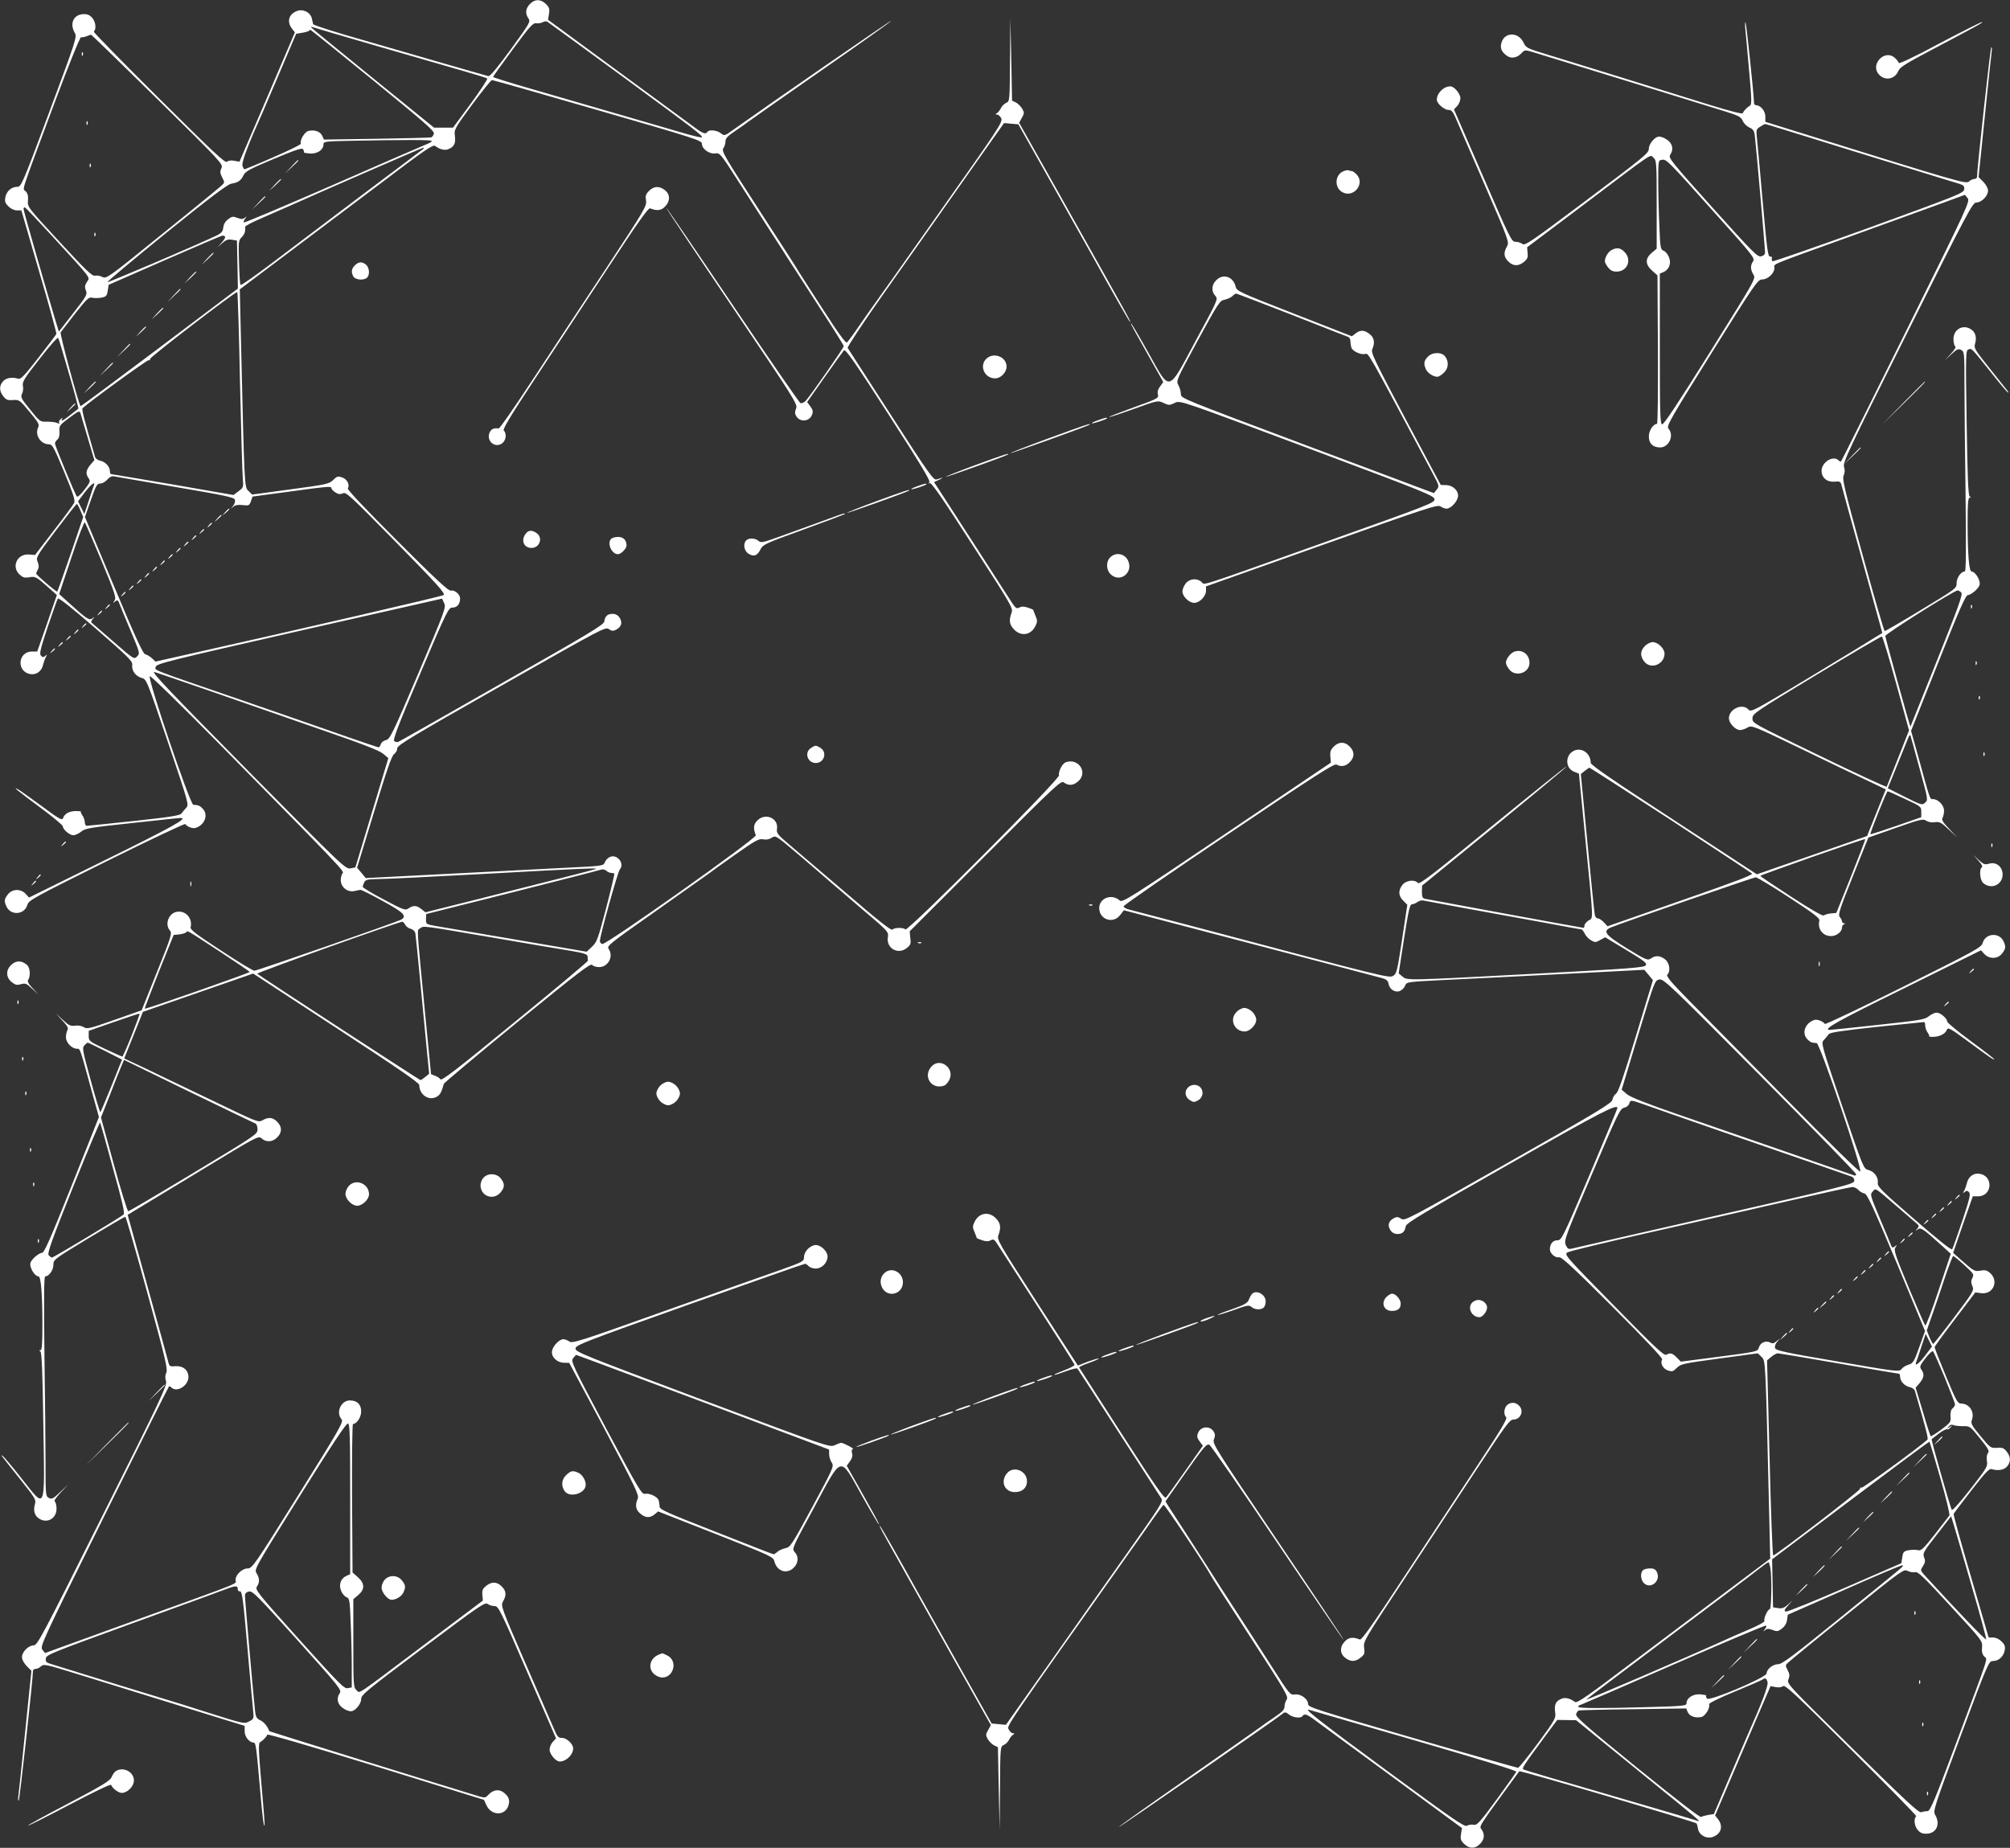 <?xml version="1.0" encoding="UTF-8" standalone="no"?>
<svg xmlns:dc="http://purl.org/dc/elements/1.1/" xmlns:cc="http://creativecommons.org/ns#" xmlns:rdf="http://www.w3.org/1999/02/22-rdf-syntax-ns#" xmlns:svg="http://www.w3.org/2000/svg" xmlns="http://www.w3.org/2000/svg" xmlns:sodipodi="http://sodipodi.sourceforge.net/DTD/sodipodi-0.dtd" xmlns:inkscape="http://www.inkscape.org/namespaces/inkscape" version="1.0" width="1280pt" height="1177pt" viewBox="0 0 1280 1177" preserveAspectRatio="xMidYMid meet" id="svg302" sodipodi:docname="1427176.svg" inkscape:version="1.0.1 (3bc2e813f5, 2020-09-07)">
  <rect x="0" y="0" width="1280" height="1177" fill="#333333" stroke="none"/>
  <defs id="defs306"/>
  <sodipodi:namedview pagecolor="#ffffff" bordercolor="#666666" borderopacity="1" objecttolerance="10" gridtolerance="10" guidetolerance="10" inkscape:pageopacity="0" inkscape:pageshadow="2" inkscape:window-width="1920" inkscape:window-height="1028" id="namedview304" showgrid="false" inkscape:zoom="0.53960094" inkscape:cx="853.33333" inkscape:cy="784.66667" inkscape:window-x="0" inkscape:window-y="0" inkscape:window-maximized="1" inkscape:current-layer="svg302"/>
  <g transform="translate(0,1177) scale(0.1,-0.1)" fill="#000000" stroke="none" id="g300" style="fill:#ffffff">
    <path d="M3375 11745 c-28 -28 -32 -61 -10 -92 15 -21 9 -30 -112 -197 -84 -115 -133 -174 -143 -171 -19 4 -609 175 -899 259 -118 35 -216 67 -217 72 -1 5 -5 21 -8 36 -9 40 -58 64 -97 47 -51 -20 -63 -68 -30 -111 l19 -24 -176 -412 -177 -412 -33 6 c-19 4 -38 1 -47 -6 -12 -10 -86 60 -435 406 -231 230 -417 420 -413 423 17 13 13 58 -7 84 -16 20 -30 27 -56 27 -64 0 -93 -59 -58 -119 15 -26 11 -39 -162 -504 -174 -467 -179 -477 -205 -477 -36 0 -68 -28 -75 -67 -5 -26 -1 -37 19 -57 16 -16 37 -26 55 -26 l28 0 113 -389 c63 -214 112 -393 110 -398 -2 -5 -53 -73 -114 -151 -92 -118 -113 -140 -130 -134 -38 12 -78 5 -97 -18 -24 -29 -23 -61 3 -94 18 -23 28 -27 62 -24 40 2 42 1 105 -75 59 -71 64 -80 54 -102 -21 -46 17 -104 68 -105 24 0 31 -14 99 -177 59 -143 71 -180 63 -197 -6 -12 -64 -91 -130 -176 l-119 -155 -37 3 c-76 7 -116 -77 -61 -128 20 -18 31 -22 61 -17 40 7 43 5 128 -70 l48 -43 -62 -180 -63 -180 -33 0 c-93 0 -100 -133 -7 -144 37 -5 70 21 78 62 4 15 11 36 17 47 10 17 9 18 -4 7 -12 -10 -18 -9 -28 3 -10 12 -1 46 44 182 31 92 60 173 64 180 5 8 84 -54 242 -191 208 -181 235 -207 232 -231 -5 -36 22 -73 60 -83 31 -8 31 -8 167 -408 135 -399 135 -400 116 -420 -11 -12 -24 -28 -30 -36 -8 -12 -75 -23 -300 -47 -159 -17 -296 -31 -302 -31 -7 0 -13 10 -13 23 0 12 -7 32 -15 43 -8 12 -13 23 -10 25 2 2 -14 3 -36 3 -42 -2 -67 -17 -78 -46 -5 -15 -26 -4 -136 78 -72 52 -138 100 -148 105 -44 25 -5 -8 133 -110 83 -61 150 -117 150 -124 0 -20 43 -57 67 -57 12 0 34 10 50 23 25 21 55 26 328 55 165 18 303 33 308 32 44 -2 -61 -60 -481 -267 l-487 -240 -22 24 c-31 33 -85 32 -112 -3 -24 -30 -26 -43 -10 -78 28 -60 115 -53 133 10 9 30 38 46 505 278 272 135 498 242 501 237 11 -17 49 -31 67 -24 59 20 81 85 43 123 -19 19 -26 22 -59 24 -21 2 -295 812 -277 819 7 3 199 -185 452 -441 771 -783 788 -802 776 -814 -7 -7 -12 -27 -12 -44 0 -44 42 -78 85 -70 16 4 35 7 40 8 6 1 70 -31 142 -71 136 -74 158 -97 115 -120 -28 -15 -915 -324 -932 -324 -8 -1 -104 57 -213 129 -161 105 -197 133 -193 148 14 57 -33 109 -89 98 -52 -10 -77 -80 -43 -119 15 -17 9 -37 -82 -263 l-98 -245 -173 -61 c-161 -57 -176 -60 -196 -46 -14 8 -36 12 -55 9 -28 -4 -40 1 -78 37 l-45 41 42 -45 c32 -34 40 -49 33 -60 -5 -8 -10 -29 -10 -47 0 -34 37 -73 71 -73 20 0 17 8 93 -270 l46 -165 -172 -432 c-141 -353 -176 -433 -191 -433 -10 0 -32 -14 -49 -30 -24 -25 -29 -36 -23 -58 8 -31 33 -62 50 -62 16 0 25 -112 25 -312 0 -120 -3 -158 -12 -158 -10 0 -10 -2 -1 -8 9 -5 14 -130 19 -468 9 -564 19 -539 -141 -338 -58 74 -112 137 -118 141 -15 9 -17 12 112 -150 97 -122 102 -129 93 -160 -10 -35 -3 -66 19 -84 51 -42 119 -10 119 57 0 21 -5 42 -11 46 -7 4 8 26 38 58 l48 51 -51 -48 c-45 -43 -54 -48 -73 -38 -20 11 -21 18 -21 214 0 111 -3 426 -7 700 -4 373 -3 497 5 497 24 0 52 40 52 74 0 33 3 35 225 170 124 75 229 136 233 136 4 0 67 -218 140 -484 115 -418 131 -486 121 -509 -8 -17 -8 -34 -2 -54 9 -25 -28 -105 -404 -856 -385 -771 -415 -827 -438 -827 -34 0 -75 -42 -75 -75 0 -16 12 -38 30 -57 l30 -30 -40 -391 c-22 -216 -42 -402 -44 -415 -2 -12 0 -22 3 -22 6 0 92 787 91 828 0 6 8 12 17 12 9 0 25 7 35 17 17 15 30 12 221 -47 326 -101 555 -172 823 -255 l252 -78 0 -35 c0 -35 30 -71 58 -72 13 0 17 -31 39 -285 16 -187 24 -250 30 -243 2 2 -7 120 -20 263 -19 215 -20 261 -9 268 18 10 42 35 46 48 2 6 265 -70 692 -202 l688 -213 16 -35 c30 -64 111 -69 137 -9 15 38 7 65 -28 91 -30 23 -67 17 -97 -15 -18 -20 -23 -20 -62 -9 -112 33 -1332 412 -1333 414 -11 30 -34 59 -56 69 -23 10 -30 21 -34 53 -7 53 -65 714 -65 741 0 15 8 23 26 27 23 4 54 -28 309 -311 266 -296 282 -317 269 -336 -26 -38 -13 -80 33 -104 12 -7 29 -12 38 -12 26 0 65 46 65 78 0 27 33 54 393 324 358 269 395 294 412 282 10 -8 30 -14 45 -14 24 0 35 -22 208 -422 l183 -421 -21 -22 c-11 -12 -20 -34 -20 -49 0 -29 39 -76 64 -76 42 0 86 43 86 84 0 27 -41 66 -69 66 -25 0 -32 7 -51 53 -12 28 -95 218 -183 421 -158 364 -159 369 -143 397 22 38 20 66 -9 94 -30 31 -64 32 -99 4 -22 -18 -27 -28 -24 -58 l3 -36 -355 -267 c-470 -354 -426 -325 -450 -303 -19 17 -20 31 -20 298 l0 281 31 26 c43 36 43 74 -2 114 l-34 30 -3 473 c-1 260 1 473 6 473 24 0 52 43 52 80 0 45 -26 70 -72 70 -57 0 -91 -78 -53 -120 14 -16 -10 -58 -276 -484 -276 -442 -293 -466 -321 -466 -36 0 -78 -40 -78 -73 0 -30 73 0 -634 -256 l-579 -210 -17 21 c-16 21 -6 44 392 847 225 454 411 828 414 830 2 3 10 -1 16 -7 34 -34 108 12 108 67 0 44 -35 73 -83 69 -33 -3 -38 -1 -44 22 -3 14 -63 231 -133 484 l-127 458 31 19 c17 10 204 124 416 252 380 231 385 234 406 216 28 -26 70 -24 99 6 32 31 32 69 0 100 -28 29 -56 31 -94 9 -26 -15 -32 -12 -331 132 -168 80 -360 173 -427 205 l-122 57 60 149 59 148 351 122 351 122 529 -346 c384 -251 529 -350 529 -364 0 -60 57 -101 107 -77 24 11 35 30 49 84 1 6 212 183 467 392 387 316 468 378 478 366 6 -8 26 -14 44 -14 58 0 94 68 61 116 -13 19 2 31 305 244 176 124 325 230 332 235 7 6 80 59 164 118 134 94 155 106 182 101 20 -4 39 -1 56 10 25 17 25 16 198 -131 94 -81 177 -152 183 -158 6 -5 91 -77 187 -160 176 -149 176 -150 171 -185 -11 -70 64 -113 120 -69 25 20 28 27 23 64 l-4 43 481 481 c456 456 483 481 501 467 28 -21 58 -20 87 4 71 55 8 156 -77 124 -21 -9 -47 -61 -41 -82 8 -23 -963 -997 -978 -982 -13 13 -69 13 -83 -1 -8 -8 -90 57 -289 228 -154 131 -318 271 -365 311 -78 66 -85 75 -81 103 10 68 -74 104 -125 53 -25 -25 -27 -50 -10 -94 8 -19 -956 -702 -978 -693 -8 3 -15 11 -15 18 0 33 114 442 127 457 34 39 -20 103 -66 78 -12 -6 -26 -21 -30 -34 -9 -21 -15 -22 -242 -33 -129 -7 -469 -24 -757 -39 l-523 -27 -27 33 -28 33 108 355 c81 267 112 358 128 369 11 8 20 24 20 37 0 19 91 74 662 398 641 364 662 376 685 361 20 -13 28 -14 48 -3 33 18 40 45 21 75 -11 17 -26 25 -45 25 -32 0 -48 -14 -53 -49 -2 -20 -105 -82 -653 -393 -357 -204 -654 -372 -660 -374 -5 -2 -16 0 -24 5 -11 7 21 92 165 430 173 408 180 421 206 421 29 0 48 23 48 58 0 26 -35 56 -58 50 -15 -4 -94 69 -342 317 -202 202 -320 327 -315 334 14 23 -4 59 -36 70 -27 9 -33 8 -57 -16 -25 -25 -41 -29 -272 -60 l-244 -33 -24 23 c-26 26 -25 12 -48 983 l-7 301 299 225 c164 123 441 332 614 462 255 194 317 236 330 227 31 -23 60 -30 83 -22 39 15 50 37 44 84 -6 41 -4 46 109 200 64 86 121 157 127 157 7 0 310 -86 675 -192 623 -180 662 -193 662 -214 0 -33 48 -67 85 -61 29 4 33 0 145 -175 63 -99 151 -236 195 -304 44 -68 101 -156 126 -196 26 -40 116 -179 199 -308 84 -129 153 -239 153 -245 0 -11 -214 -319 -243 -349 -10 -10 -25 -16 -32 -14 -8 3 -202 285 -433 627 -230 341 -420 619 -422 617 -2 -2 186 -284 417 -626 401 -594 420 -625 410 -651 -9 -20 -9 -33 -1 -47 23 -43 85 -39 102 6 8 21 6 31 -11 54 l-20 27 111 158 c61 87 117 164 123 171 10 11 66 -69 285 -409 206 -320 269 -424 259 -432 -10 -7 -9 -8 3 -4 11 4 83 -100 273 -396 253 -391 259 -401 247 -432 -17 -49 -13 -74 18 -106 45 -45 107 -34 135 24 13 27 13 35 0 65 -8 19 -14 36 -14 37 0 2 -16 9 -35 15 -24 8 -40 8 -54 0 -18 -9 -24 -4 -54 42 -68 107 -454 704 -471 730 l-18 27 34 16 c32 15 27 15 -18 1 -19 -6 -50 37 -290 410 -148 229 -272 422 -276 428 -3 6 95 155 219 331 125 176 350 496 501 710 151 215 275 390 276 391 1 0 21 -1 46 -4 l45 -4 220 -391 c121 -215 238 -423 260 -463 110 -199 227 -404 231 -404 7 0 12 -9 -449 812 l-257 456 17 31 c16 28 17 33 3 58 -9 15 -27 33 -40 40 l-25 12 -5 263 -6 263 -2 -265 c-2 -264 -2 -265 -24 -275 -13 -6 -28 -21 -34 -34 -7 -13 -18 -28 -26 -32 -10 -7 -10 -9 2 -9 8 0 20 -11 26 -24 11 -23 -18 -67 -390 -593 -220 -313 -410 -580 -421 -595 -11 -14 -51 -72 -90 -128 -38 -56 -75 -106 -81 -111 -8 -7 -52 53 -155 213 -79 122 -147 229 -152 237 -4 9 -117 185 -251 391 -223 344 -242 377 -230 395 8 11 14 31 14 45 0 20 14 34 68 70 37 25 69 48 72 51 3 3 211 149 462 324 252 175 456 320 454 323 -4 3 -778 -532 -997 -688 -65 -47 -65 -47 -88 -29 -25 20 -76 25 -86 9 -11 -17 -29 -11 -81 28 -28 20 -249 183 -492 361 l-442 325 6 37 c5 32 2 42 -19 63 -33 33 -71 33 -102 1z m590 -463 c478 -351 513 -378 504 -387 -3 -2 -50 8 -105 24 -54 16 -238 69 -409 119 -170 49 -424 123 -562 163 -139 40 -253 76 -253 79 0 3 56 82 125 175 109 148 129 170 150 167 13 -2 32 1 42 7 10 5 22 7 28 3 5 -3 222 -161 480 -350z m-1555 192 c217 -63 460 -133 540 -156 80 -23 148 -44 153 -48 4 -3 -43 -75 -105 -160 l-113 -153 -61 0 -60 0 -380 308 c-208 169 -386 315 -394 323 -13 13 -13 14 5 8 11 -4 197 -59 415 -122z m-36 -214 c328 -268 393 -324 389 -341 -3 -12 -11 -22 -17 -24 -6 -2 -162 -6 -347 -9 l-336 -5 -11 24 c-13 28 -49 40 -88 31 -25 -7 -56 -59 -48 -81 4 -8 -187 -95 -357 -163 -5 -2 -11 8 -15 23 -6 23 38 138 129 340 5 11 55 128 111 260 l102 240 37 6 c20 3 40 9 44 12 3 4 8 7 10 7 2 0 181 -144 397 -320z m-1370 -123 c409 -403 418 -413 406 -438 -10 -22 -9 -32 5 -59 16 -31 16 -33 -2 -50 -10 -10 -179 -149 -377 -308 -350 -284 -359 -289 -384 -276 -14 7 -36 11 -47 8 -18 -4 -57 33 -226 216 -202 219 -204 221 -201 261 3 28 -1 46 -14 60 -21 23 -42 -42 180 555 91 244 166 429 172 427 6 -2 22 1 35 6 13 5 26 10 29 10 3 0 193 -185 424 -412z m1746 -265 c0 -4 -12 -12 -27 -18 -16 -6 -284 -122 -596 -259 -312 -136 -570 -245 -574 -242 -3 4 0 15 8 24 12 16 12 17 -2 6 -12 -10 -22 -10 -47 -1 -27 11 -35 10 -59 -8 -18 -14 -29 -32 -31 -53 -3 -25 -11 -35 -40 -50 -91 -45 -694 -303 -698 -298 -3 3 166 144 375 314 280 226 390 309 414 313 43 7 61 19 78 54 12 25 40 40 193 104 139 58 180 72 186 61 5 -7 7 -16 5 -19 -2 -3 16 -6 39 -8 47 -3 86 24 86 58 0 18 9 20 158 23 369 7 532 7 532 -1z m-55 -51 c-6 -4 -176 -134 -380 -286 -203 -153 -461 -348 -573 -433 -112 -85 -206 -151 -210 -147 -4 3 -8 68 -10 145 -4 130 -3 139 17 159 19 19 25 38 22 66 0 6 45 30 102 54 56 25 133 58 171 75 259 116 853 374 861 375 5 1 5 -2 0 -8z m-2370 -547 c266 -290 249 -268 229 -299 -14 -22 -16 -33 -7 -55 10 -26 5 -35 -81 -145 l-91 -117 -18 58 c-47 153 -207 711 -207 722 0 7 3 12 8 11 4 0 79 -79 167 -175z m1108 -11 c4 -4 -5 -20 -20 -37 l-28 -31 30 26 c23 21 37 26 62 22 l32 -5 3 -153 3 -153 -499 -376 c-275 -207 -501 -375 -503 -373 -12 12 -133 460 -127 470 5 6 46 60 92 119 74 94 88 107 108 102 13 -4 40 -3 59 0 31 6 36 11 41 44 l6 38 356 156 c197 86 362 157 368 157 6 1 14 -2 17 -6z m95 -915 c7 -310 15 -590 18 -623 5 -59 4 -61 -27 -84 l-32 -24 -386 67 c-212 36 -389 66 -393 66 -5 0 -8 8 -8 18 0 29 -28 60 -60 67 -16 3 -31 14 -34 23 -73 251 -87 305 -80 312 43 41 412 309 421 306 7 -3 10 0 8 7 -4 10 538 426 556 427 3 0 11 -253 17 -562z m-1088 39 c35 -119 61 -219 59 -220 -2 -2 -25 -19 -51 -40 -48 -38 -65 -46 -52 -24 5 8 3 8 -9 -2 -9 -7 -14 -18 -10 -24 4 -7 0 -7 -13 -1 -10 5 -39 8 -64 8 -45 -1 -46 0 -108 77 -57 69 -62 80 -52 100 7 12 9 35 6 51 -5 26 7 46 107 173 65 84 114 139 118 132 4 -7 35 -110 69 -230z m74 -254 c3 -10 23 -80 46 -156 l41 -138 -26 -30 c-28 -35 -31 -56 -11 -85 13 -18 11 -25 -26 -73 -22 -29 -44 -49 -48 -44 -11 11 -140 324 -140 338 0 7 7 18 16 26 10 8 14 26 13 50 -3 36 0 41 56 83 68 51 72 53 79 29z m604 -465 c318 -54 373 -66 378 -81 3 -11 -2 -28 -12 -40 -17 -21 -17 -21 0 -6 13 12 30 15 60 12 41 -5 44 -3 54 24 l10 30 193 26 c284 39 309 41 309 29 0 -7 11 -19 25 -28 20 -13 31 -14 49 -6 21 9 46 -15 339 -313 263 -268 314 -325 302 -335 -11 -9 -857 -205 -1732 -401 l-103 -23 -22 21 c-13 12 -32 23 -42 25 -15 2 -59 98 -202 439 l-183 436 37 106 c33 95 40 107 60 107 13 0 33 11 45 25 14 16 29 24 42 21 11 -2 188 -33 393 -68z m-520 10 c-3 -7 -18 -51 -33 -98 l-28 -84 -20 40 -20 41 43 57 c39 51 69 74 58 44z m-86 -159 l18 -42 -80 -235 c-45 -130 -83 -238 -85 -240 -5 -5 -135 106 -135 115 0 2 5 13 11 25 8 14 7 28 -1 49 -12 28 -9 34 115 199 71 94 131 170 134 170 3 0 14 -19 23 -41z m133 -318 c86 -207 96 -237 85 -255 -12 -19 -12 -20 3 -7 15 11 18 10 27 -13 5 -14 37 -92 71 -172 61 -145 61 -146 42 -165 -19 -20 -21 -19 -154 97 -74 64 -136 118 -138 120 -2 2 2 12 10 21 13 16 12 17 -3 4 -20 -15 -36 -4 -157 106 l-54 49 78 233 c42 128 81 229 85 224 4 -4 51 -114 105 -242z m2019 -720 c-165 -387 -181 -420 -206 -425 -15 -3 -29 -14 -33 -26 -3 -11 -10 -20 -14 -20 -4 0 -90 29 -192 64 -101 36 -407 142 -679 236 -601 207 -552 188 -548 213 3 19 81 39 913 228 l910 206 13 -28 c14 -27 6 -47 -164 -448z m-1293 -124 c211 -74 530 -185 709 -247 232 -80 336 -121 360 -141 l33 -28 -105 -348 -105 -348 -31 -6 c-31 -6 -48 10 -642 611 -525 532 -627 640 -607 640 2 0 177 -60 388 -133z m2424 -1122 c-11 -5 -295 -77 -763 -195 l-323 -81 -26 21 c-31 24 -51 25 -81 4 -21 -14 -29 -12 -157 56 -74 39 -135 76 -135 81 0 6 5 19 10 30 9 16 22 19 93 20 45 0 350 15 677 33 575 32 726 39 705 31z m97 -25 c8 0 17 -2 20 -5 2 -3 -21 -101 -52 -219 -52 -198 -59 -217 -90 -246 l-34 -32 -451 77 c-247 42 -478 81 -511 87 -61 11 -62 12 -61 43 l1 33 545 137 c301 76 555 141 566 145 12 5 26 2 36 -6 8 -8 22 -14 31 -14z m-1312 -330 c6 -11 22 -23 35 -26 15 -4 27 -15 30 -28 2 -11 16 -145 30 -296 14 -151 33 -348 42 -437 l16 -162 -24 -20 c-13 -11 -27 -20 -31 -21 -6 0 -1027 665 -1040 678 -6 6 896 329 924 331 4 1 12 -8 18 -19z m575 -85 c204 -35 418 -72 478 -81 88 -15 107 -22 109 -36 0 -10 1 -22 2 -27 1 -5 -208 -180 -464 -389 -367 -301 -466 -377 -475 -367 -5 8 -21 18 -35 23 l-25 10 -38 388 c-56 582 -53 525 -31 541 23 17 -1 20 479 -62z m-1757 -85 c105 -69 192 -128 192 -131 0 -6 -663 -239 -668 -234 -2 1 39 108 90 236 l94 234 34 3 c19 2 39 8 45 13 12 12 -8 23 213 -121z m-559 -534 c-30 -75 -57 -136 -60 -136 -3 0 -53 22 -110 49 -101 48 -104 50 -104 82 l0 33 160 56 c88 31 162 55 164 54 2 -2 -21 -64 -50 -138z m-170 -100 l108 -55 -66 -165 c-37 -91 -69 -168 -72 -170 -2 -3 -30 88 -61 202 -53 194 -56 207 -40 224 9 9 18 17 20 17 1 1 51 -23 111 -53z m959 -463 c6 -3 12 -19 12 -37 0 -30 -10 -37 -407 -276 -224 -135 -411 -245 -416 -245 -6 0 -47 134 -92 298 l-82 299 58 146 c31 81 64 164 73 184 l16 37 412 -201 c227 -110 419 -202 426 -205z m-908 -287 c60 -214 76 -284 67 -292 -18 -17 -446 -274 -456 -274 -5 0 -14 7 -21 15 -10 12 18 91 156 436 93 231 170 415 172 409 3 -7 40 -139 82 -294z m1510 -2105 l0 -478 -25 -11 c-37 -17 -50 -59 -31 -99 8 -17 23 -34 34 -37 17 -6 20 -21 25 -158 4 -83 7 -211 7 -283 l0 -133 -26 -5 c-23 -4 -54 28 -309 311 -266 296 -282 317 -269 336 18 27 18 52 -2 85 -16 26 -14 28 276 493 207 331 296 465 306 461 12 -4 14 -80 14 -482z m-716 -573 c-1 -9 6 -15 14 -14 14 1 21 -52 48 -364 18 -201 34 -384 37 -407 4 -38 2 -43 -27 -58 -30 -16 -35 -15 -256 55 -124 40 -238 75 -255 80 -23 6 -584 179 -753 232 -27 8 -33 14 -30 35 3 23 39 37 553 224 303 110 573 208 600 219 55 21 71 20 69 -2z" id="path4" style="fill:#ffffff"/>
    <path d="M521 11424 c0 -11 3 -14 6 -6 3 7 2 16 -1 19 -3 4 -6 -2 -5 -13z" id="path6" style="fill:#ffffff"/>
    <path d="M551 10984 c0 -11 3 -14 6 -6 3 7 2 16 -1 19 -3 4 -6 -2 -5 -13z" id="path8" style="fill:#ffffff"/>
    <path d="M571 10714 c0 -11 3 -14 6 -6 3 7 2 16 -1 19 -3 4 -6 -2 -5 -13z" id="path10" style="fill:#ffffff"/>
    <path d="M601 10274 c0 -11 3 -14 6 -6 3 7 2 16 -1 19 -3 4 -6 -2 -5 -13z" id="path12" style="fill:#ffffff"/>
    <path d="M1855 10708 l-40 -43 43 40 c23 21 42 40 42 42 0 8 -9 0 -45 -39z" id="path14" style="fill:#ffffff"/>
    <path d="M1749 10593 l-34 -38 38 34 c20 19 37 36 37 38 0 8 -8 0 -41 -34z" id="path16" style="fill:#ffffff"/>
    <path d="M1645 10478 l-40 -43 43 40 c23 21 42 40 42 42 0 8 -9 0 -45 -39z" id="path18" style="fill:#ffffff"/>
    <path d="M1319 10123 l-34 -38 38 34 c20 19 37 36 37 38 0 8 -8 0 -41 -34z" id="path20" style="fill:#ffffff"/>
    <path d="M1209 10003 l-34 -38 38 34 c34 33 42 41 34 41 -2 0 -19 -17 -38 -37z" id="path22" style="fill:#ffffff"/>
    <path d="M1105 9888 l-40 -43 43 40 c39 36 47 45 39 45 -2 0 -21 -19 -42 -42z" id="path24" style="fill:#ffffff"/>
    <path d="M999 9773 l-34 -38 38 34 c20 19 37 36 37 38 0 8 -8 0 -41 -34z" id="path26" style="fill:#ffffff"/>
    <path d="M894 9658 l-29 -33 33 29 c17 17 32 31 32 33 0 8 -8 1 -36 -29z" id="path28" style="fill:#ffffff"/>
    <path d="M785 9538 l-40 -43 43 40 c39 36 47 45 39 45 -2 0 -21 -19 -42 -42z" id="path30" style="fill:#ffffff"/>
    <path d="M675 9418 l-40 -43 43 40 c39 36 47 45 39 45 -2 0 -21 -19 -42 -42z" id="path32" style="fill:#ffffff"/>
    <path d="M569 9303 l-34 -38 38 34 c20 19 37 36 37 38 0 8 -8 0 -41 -34z" id="path34" style="fill:#ffffff"/>
    <path d="M449 9173 l-24 -28 28 24 c15 14 27 26 27 28 0 8 -8 1 -31 -24z" id="path36" style="fill:#ffffff"/>
    <path d="M1434 8508 l-19 -23 23 19 c21 18 27 26 19 26 -2 0 -12 -10 -23 -22z" id="path38" style="fill:#ffffff"/>
    <path d="M1384 8468 l-19 -23 23 19 c21 18 27 26 19 26 -2 0 -12 -10 -23 -22z" id="path40" style="fill:#ffffff"/>
    <path d="M1329 8423 c-13 -16 -12 -17 4 -4 16 13 21 21 13 21 -2 0 -10 -8 -17 -17z" id="path42" style="fill:#ffffff"/>
    <path d="M1279 8383 c-13 -16 -12 -17 4 -4 9 7 17 15 17 17 0 8 -8 3 -21 -13z" id="path44" style="fill:#ffffff"/>
    <path d="M1229 8343 c-13 -16 -12 -17 4 -4 16 13 21 21 13 21 -2 0 -10 -8 -17 -17z" id="path46" style="fill:#ffffff"/>
    <path d="M1179 8303 c-13 -16 -12 -17 4 -4 16 13 21 21 13 21 -2 0 -10 -8 -17 -17z" id="path48" style="fill:#ffffff"/>
    <path d="M1129 8263 c-13 -16 -12 -17 4 -4 16 13 21 21 13 21 -2 0 -10 -8 -17 -17z" id="path50" style="fill:#ffffff"/>
    <path d="M1079 8223 c-13 -16 -12 -17 4 -4 16 13 21 21 13 21 -2 0 -10 -8 -17 -17z" id="path52" style="fill:#ffffff"/>
    <path d="M1029 8183 c-13 -16 -12 -17 4 -4 16 13 21 21 13 21 -2 0 -10 -8 -17 -17z" id="path54" style="fill:#ffffff"/>
    <path d="M979 8143 c-13 -16 -12 -17 4 -4 16 13 21 21 13 21 -2 0 -10 -8 -17 -17z" id="path56" style="fill:#ffffff"/>
    <path d="M929 8103 c-13 -16 -12 -17 4 -4 16 13 21 21 13 21 -2 0 -10 -8 -17 -17z" id="path58" style="fill:#ffffff"/>
    <path d="M879 8063 c-13 -16 -12 -17 4 -4 16 13 21 21 13 21 -2 0 -10 -8 -17 -17z" id="path60" style="fill:#ffffff"/>
    <path d="M829 8023 c-13 -16 -12 -17 4 -4 16 13 21 21 13 21 -2 0 -10 -8 -17 -17z" id="path62" style="fill:#ffffff"/>
    <path d="M779 7983 c-13 -16 -12 -17 4 -4 16 13 21 21 13 21 -2 0 -10 -8 -17 -17z" id="path64" style="fill:#ffffff"/>
    <path d="M679 7903 c-13 -16 -12 -17 4 -4 16 13 21 21 13 21 -2 0 -10 -8 -17 -17z" id="path66" style="fill:#ffffff"/>
    <path d="M629 7863 c-13 -16 -12 -17 4 -4 16 13 21 21 13 21 -2 0 -10 -8 -17 -17z" id="path68" style="fill:#ffffff"/>
    <path d="M11115 11579 c3 -29 14 -148 24 -264 16 -175 17 -211 5 -218 -18 -10 -41 -34 -46 -48 -2 -7 -80 13 -213 54 -369 115 -896 278 -1033 320 -128 39 -134 42 -150 76 -30 64 -111 69 -137 9 -15 -38 -7 -65 28 -91 30 -23 67 -17 97 15 18 20 23 20 62 9 45 -13 1072 -330 1238 -382 83 -26 97 -34 108 -59 7 -16 26 -35 42 -42 24 -10 31 -21 35 -53 7 -53 65 -714 65 -741 0 -15 -8 -23 -26 -27 -23 -4 -54 28 -309 311 -265 296 -282 317 -269 336 26 38 13 80 -33 104 -12 7 -29 12 -38 12 -26 0 -65 -46 -65 -78 0 -27 -33 -54 -393 -324 -358 -269 -395 -294 -412 -282 -10 8 -30 14 -45 14 -24 0 -35 22 -208 422 l-183 421 21 22 c11 12 20 34 20 49 0 29 -39 76 -64 76 -43 0 -86 -43 -86 -86 0 -23 47 -64 73 -64 20 0 29 -10 47 -52 12 -29 95 -219 183 -422 158 -364 159 -369 143 -397 -22 -38 -20 -66 9 -94 30 -31 64 -32 99 -4 22 18 27 28 24 57 l-3 37 355 267 c467 353 426 325 450 303 19 -17 20 -31 20 -298 l0 -281 -31 -26 c-43 -36 -43 -74 2 -114 l34 -30 3 -473 c1 -260 -1 -473 -6 -473 -24 0 -52 -43 -52 -80 0 -45 26 -70 72 -70 57 0 91 78 53 120 -14 16 10 58 276 484 276 442 293 466 321 466 36 0 78 40 78 73 0 29 -54 7 500 207 245 89 505 183 579 210 l134 49 17 -21 c16 -21 5 -45 -392 -847 -225 -454 -411 -828 -414 -830 -2 -3 -10 1 -16 7 -34 34 -108 -12 -108 -67 0 -44 35 -73 83 -69 33 3 38 1 44 -22 3 -14 63 -231 133 -483 l127 -459 -38 -23 c-21 -14 -209 -128 -417 -254 -370 -223 -381 -229 -398 -210 -38 42 -124 3 -124 -56 0 -31 41 -75 71 -75 11 0 33 7 48 16 26 15 32 13 321 -126 162 -79 354 -171 427 -205 l132 -63 -60 -149 -59 -148 -351 -122 -351 -122 -529 346 c-383 250 -529 350 -529 364 0 60 -57 101 -107 77 -56 -27 -57 -109 0 -133 l32 -13 38 -389 c57 -579 54 -526 23 -546 -14 -10 -26 -24 -26 -32 0 -8 -3 -15 -6 -15 -8 0 -966 176 -1009 185 -16 3 -20 12 -20 44 l1 40 462 377 c254 208 460 379 458 382 -3 2 -214 -167 -470 -376 -385 -315 -467 -378 -477 -366 -20 24 -75 17 -98 -12 -28 -36 -26 -70 5 -101 l26 -26 -33 -219 c-30 -198 -35 -220 -56 -233 -25 -17 -48 -11 -1208 297 -247 65 -463 122 -480 126 -16 5 -30 13 -30 19 0 7 301 215 669 462 548 369 672 449 687 441 30 -16 59 -11 84 15 32 31 32 69 0 100 -31 32 -69 32 -101 0 -20 -20 -25 -34 -22 -64 l3 -39 -663 -447 c-614 -414 -665 -446 -681 -431 -51 46 -131 16 -131 -48 0 -73 88 -103 133 -45 l24 31 804 -211 c442 -116 820 -215 840 -221 28 -8 38 -16 42 -38 7 -37 46 -58 76 -42 12 6 26 21 30 34 9 22 15 22 248 34 131 6 471 23 756 38 l518 27 28 -33 27 -33 -108 -355 c-79 -260 -112 -358 -127 -368 -11 -8 -21 -25 -23 -39 -3 -21 -91 -75 -662 -399 -640 -363 -660 -374 -683 -359 -20 13 -28 14 -48 3 -33 -18 -40 -45 -21 -75 11 -17 26 -25 45 -25 32 0 47 14 53 49 2 20 108 83 661 397 587 334 687 385 687 356 0 -4 -80 -194 -177 -424 -172 -405 -179 -418 -205 -418 -29 0 -48 -23 -48 -58 0 -26 35 -56 58 -50 15 4 94 -69 342 -317 202 -202 320 -327 315 -334 -14 -23 4 -59 36 -70 27 -9 33 -8 57 16 25 25 41 29 272 60 l244 33 24 -23 c26 -26 25 -12 48 -983 l7 -302 -259 -194 c-142 -107 -419 -315 -614 -462 -288 -218 -357 -266 -370 -257 -31 23 -60 30 -83 22 -39 -15 -50 -37 -44 -84 6 -41 4 -46 -109 -200 -64 -86 -121 -157 -127 -157 -7 0 -310 86 -674 192 -620 180 -663 194 -663 214 0 33 -48 67 -85 61 -29 -4 -33 0 -145 176 -63 99 -151 235 -195 303 -44 68 -101 156 -127 196 -25 40 -106 165 -178 278 -73 113 -143 221 -156 241 l-22 36 115 164 c130 185 146 204 165 196 8 -3 203 -284 433 -626 230 -341 420 -619 422 -617 2 2 -186 284 -417 626 -400 593 -420 625 -410 651 9 20 9 33 1 47 -23 43 -85 39 -102 -6 -8 -21 -6 -31 11 -54 l20 -27 -111 -158 c-61 -87 -117 -164 -124 -171 -10 -11 -64 67 -281 404 -148 230 -270 420 -272 424 -1 3 27 17 63 29 36 13 64 25 62 28 -3 2 -33 -7 -69 -20 l-64 -25 -259 401 c-252 391 -258 401 -246 432 17 49 13 74 -18 106 -45 45 -107 34 -135 -24 -13 -27 -13 -35 0 -65 8 -19 14 -36 14 -37 0 -2 16 -9 35 -15 24 -8 40 -8 54 0 18 9 24 6 44 -27 14 -21 129 -200 256 -397 128 -198 233 -364 234 -369 1 -5 -28 -21 -66 -35 -37 -14 -66 -27 -63 -29 2 -2 34 8 72 22 37 14 71 22 75 18 4 -5 123 -188 264 -408 142 -219 263 -408 271 -420 12 -18 -6 -47 -213 -340 -125 -176 -350 -495 -501 -710 -151 -214 -275 -390 -276 -391 -1 0 -21 1 -46 4 l-45 4 -220 391 c-121 215 -238 423 -260 463 -110 199 -227 404 -231 404 -7 0 -18 20 449 -812 l257 -456 -17 -31 c-16 -28 -17 -33 -3 -58 9 -15 27 -33 40 -40 l25 -12 5 -263 6 -263 2 265 c2 264 2 265 24 275 13 6 28 21 34 34 7 13 18 28 26 32 10 7 10 9 -2 9 -8 0 -20 11 -26 24 -12 26 -46 -23 831 1216 17 25 57 82 89 127 32 46 61 85 66 88 7 4 275 -399 303 -454 4 -9 117 -185 251 -391 223 -344 242 -377 230 -395 -8 -11 -14 -31 -14 -45 0 -20 -14 -34 -67 -70 -38 -25 -70 -48 -73 -51 -3 -3 -211 -149 -462 -324 -252 -175 -456 -321 -454 -323 4 -3 1009 692 1046 724 12 10 19 9 39 -7 25 -20 76 -26 86 -9 11 17 29 11 81 -28 28 -20 249 -183 492 -361 l442 -325 -6 -37 c-5 -32 -2 -42 19 -63 33 -33 71 -33 102 -1 28 28 32 61 10 92 -16 23 -28 5 240 371 5 7 1128 -324 1130 -333 2 -5 6 -22 9 -37 9 -40 58 -64 97 -47 51 20 63 68 30 111 l-19 24 176 412 177 412 33 -6 c19 -4 38 -1 47 6 13 10 82 -54 435 -406 231 -230 417 -420 413 -423 -17 -13 -13 -58 7 -84 16 -20 30 -27 56 -27 64 0 93 59 58 119 -15 26 -11 39 162 504 174 467 179 477 205 477 36 0 68 28 75 67 5 26 1 37 -19 57 -16 16 -37 26 -55 26 l-28 0 -113 389 c-63 214 -112 393 -110 398 2 5 54 73 114 151 92 118 113 140 130 134 38 -12 78 -5 97 18 24 29 23 61 -3 94 -18 23 -28 27 -62 24 -40 -2 -42 -1 -105 75 -58 70 -63 80 -54 105 17 50 -17 101 -68 102 -24 0 -31 14 -98 175 -40 96 -72 178 -72 184 0 5 58 85 130 179 l129 170 38 -5 c75 -9 113 75 58 127 -20 18 -31 22 -61 17 -40 -7 -43 -5 -128 70 l-48 43 62 180 63 180 33 0 c93 0 100 133 7 144 -37 5 -70 -21 -78 -62 -4 -15 -11 -36 -17 -47 -10 -17 -9 -18 4 -7 12 10 18 9 28 -3 10 -12 1 -46 -44 -182 -31 -92 -60 -173 -64 -180 -5 -8 -85 56 -242 192 -208 180 -235 207 -232 230 5 36 -22 73 -60 83 -31 8 -31 8 -167 408 -135 399 -135 400 -116 420 11 12 25 28 30 36 8 12 78 22 305 47 162 17 298 31 303 31 4 0 7 -10 7 -23 0 -12 7 -32 15 -43 8 -12 13 -23 10 -25 -2 -2 11 -4 29 -3 40 1 75 20 84 45 7 17 20 10 129 -70 137 -101 173 -126 173 -118 0 3 -67 55 -150 116 -82 61 -150 117 -150 124 0 20 -43 57 -67 57 -12 0 -34 -10 -50 -23 -25 -21 -55 -26 -323 -55 -162 -18 -301 -32 -307 -32 -51 1 45 55 475 266 l487 241 22 -24 c31 -33 85 -32 112 3 24 30 26 43 10 78 -27 59 -115 53 -133 -10 -9 -29 -41 -47 -504 -278 -273 -136 -498 -243 -501 -238 -12 17 -50 32 -68 25 -59 -20 -81 -85 -43 -123 19 -19 26 -22 59 -24 20 -1 294 -808 277 -818 -6 -4 -194 179 -475 465 -256 260 -533 541 -615 624 -117 119 -147 156 -138 165 22 22 14 75 -14 97 -32 25 -61 27 -91 6 -20 -14 -29 -11 -150 63 -143 88 -161 112 -101 136 59 25 903 317 918 318 8 1 104 -57 213 -128 161 -105 197 -133 193 -148 -14 -55 25 -103 82 -98 31 3 62 29 62 53 0 9 6 20 13 22 10 4 10 6 0 6 -7 1 -13 6 -13 13 0 6 -6 19 -14 27 -12 14 -2 47 84 261 l98 245 173 61 c160 56 176 60 196 46 14 -9 36 -12 55 -9 29 4 40 -1 88 -47 l55 -51 -52 55 c-40 42 -50 59 -43 70 5 8 10 29 10 47 0 34 -37 73 -71 73 -20 0 -17 -8 -93 270 l-46 165 172 432 c141 355 176 433 191 433 10 0 32 14 49 30 24 25 29 36 23 58 -8 31 -33 62 -50 62 -16 0 -25 112 -25 312 0 120 3 158 13 158 9 0 9 2 0 8 -9 6 -14 128 -19 468 -7 441 -6 461 11 468 22 8 14 16 144 -146 56 -71 104 -128 108 -128 7 0 12 -7 -116 153 -97 122 -102 129 -93 160 10 35 3 66 -19 84 -51 42 -119 10 -119 -57 0 -21 5 -42 11 -46 7 -4 -4 -22 -28 -48 l-38 -41 41 38 c36 34 45 37 63 28 20 -11 21 -18 21 -214 0 -111 3 -426 7 -699 4 -374 3 -498 -5 -498 -24 0 -52 -40 -52 -74 0 -34 -2 -35 -225 -170 -124 -75 -229 -136 -233 -136 -4 0 -67 217 -140 483 -116 421 -132 487 -121 509 8 18 8 35 2 55 -9 25 28 105 404 856 385 771 415 827 438 827 34 0 75 42 75 75 0 16 -12 38 -30 57 l-30 30 40 391 c22 216 42 402 44 415 2 12 0 22 -3 22 -6 0 -92 -787 -91 -827 0 -7 -8 -13 -17 -13 -9 0 -25 -7 -34 -16 -19 -17 -56 -7 -1085 314 l-212 66 0 34 c0 35 -30 71 -59 72 -7 0 -13 6 -13 13 -2 64 -49 509 -54 514 -4 4 -4 -18 -1 -48z m246 -635 c63 -19 170 -53 239 -74 69 -22 287 -89 485 -150 198 -61 375 -116 393 -121 27 -9 33 -15 30 -36 -3 -23 -42 -38 -607 -244 -332 -120 -608 -216 -613 -213 -5 3 -7 12 -4 19 2 7 -2 12 -12 11 -14 -1 -20 46 -48 364 -18 201 -34 383 -37 406 -4 36 -1 43 22 57 14 9 29 17 32 17 3 0 57 -16 120 -36z m-438 -534 c239 -266 254 -285 241 -304 -18 -27 -18 -52 2 -85 16 -26 14 -28 -276 -493 -207 -331 -296 -465 -306 -461 -12 4 -14 80 -14 482 l0 478 25 11 c37 17 50 59 31 99 -8 17 -23 34 -34 37 -17 6 -20 21 -25 158 -4 83 -7 211 -7 284 0 130 0 133 23 136 29 5 36 -2 340 -342z m1567 -2415 c10 -12 -18 -90 -155 -432 -92 -230 -168 -419 -169 -421 -3 -3 -158 557 -160 577 -1 13 436 289 460 290 6 1 17 -6 24 -14z m-415 -579 l82 -298 -69 -175 c-38 -97 -71 -179 -73 -184 -3 -4 -196 85 -430 199 -424 205 -425 205 -425 236 0 30 13 39 408 278 224 135 411 245 416 244 5 -1 46 -136 91 -300z m149 -541 c54 -196 55 -200 36 -217 -19 -18 -23 -17 -129 36 l-109 55 62 153 c34 84 66 162 70 173 5 11 10 16 12 10 2 -5 28 -100 58 -210z m-1587 -326 c279 -183 513 -337 520 -343 9 -8 -104 -51 -454 -173 l-466 -163 -23 25 c-13 14 -30 25 -38 25 -9 0 -18 10 -20 23 -3 12 -24 219 -47 459 l-42 438 24 19 c13 11 27 20 31 21 3 0 235 -149 515 -331z m1494 132 c102 -47 104 -49 104 -82 l0 -34 -160 -56 c-88 -30 -162 -54 -164 -53 -5 4 103 274 110 274 3 0 53 -22 110 -49z m-343 -492 l-94 -234 -34 -3 c-19 -2 -40 -8 -46 -13 -7 -5 -81 37 -207 119 -108 70 -197 130 -197 133 0 6 663 239 668 234 2 -1 -39 -108 -90 -236z m-2453 -205 c138 -25 358 -65 489 -89 132 -25 243 -45 247 -45 4 0 14 -12 21 -27 7 -15 25 -34 41 -43 25 -14 30 -13 58 3 l31 17 134 -81 c113 -68 133 -83 125 -97 -9 -15 -88 -21 -703 -54 -829 -44 -815 -44 -847 -18 l-24 20 34 220 c28 179 37 220 50 220 8 0 24 6 35 14 10 8 28 13 39 10 11 -2 133 -25 270 -50z m2485 -1693 c0 -7 -6 -11 -12 -8 -7 2 -197 68 -423 147 -225 78 -541 187 -700 242 -204 71 -301 109 -325 129 l-33 28 105 348 c104 343 106 348 134 354 27 6 61 -26 641 -610 337 -339 612 -622 613 -630z m-1353 445 c37 -14 237 -83 443 -155 608 -210 864 -299 883 -306 11 -5 17 -16 15 -28 -3 -19 -77 -38 -888 -222 -487 -111 -896 -204 -910 -208 -21 -5 -28 -2 -39 23 -12 29 -5 49 166 449 164 387 180 420 205 425 15 3 29 14 33 26 8 25 9 25 92 -4z m1367 -545 c10 -11 28 -21 39 -23 17 -2 51 -76 204 -439 l182 -437 -37 -103 c-33 -93 -40 -103 -67 -111 -16 -4 -36 -16 -45 -27 -15 -20 -19 -20 -408 47 -336 57 -393 70 -398 85 -3 11 2 28 13 40 l18 22 -22 -18 c-15 -14 -26 -16 -38 -9 -28 15 -63 2 -73 -28 -11 -31 3 -28 -327 -71 l-171 -22 -26 26 c-29 29 -40 32 -67 18 -14 -8 -73 47 -334 314 -310 316 -317 324 -295 338 13 8 239 62 503 122 264 59 662 150 885 201 223 51 414 93 426 93 11 1 29 -8 38 -18z m251 -110 c61 -52 116 -100 124 -107 12 -11 12 -15 0 -31 -13 -16 -12 -17 3 -4 20 15 36 4 157 -106 l54 -49 -78 -233 c-42 -128 -81 -229 -85 -224 -4 4 -51 114 -105 242 -86 207 -96 237 -85 255 12 19 12 20 -3 7 -15 -11 -18 -10 -27 13 -5 14 -37 91 -71 171 -59 141 -61 147 -44 165 21 23 8 32 160 -99z m424 -369 c59 -54 63 -59 52 -81 -10 -18 -10 -29 -1 -52 12 -28 9 -34 -115 -199 -71 -94 -131 -170 -134 -170 -3 0 -14 19 -24 43 l-17 43 33 94 c19 52 55 159 81 238 26 78 51 142 54 142 4 0 36 -26 71 -58z m-249 -576 c-39 -51 -69 -74 -58 -43 3 6 18 50 33 97 l28 84 20 -40 20 -41 -43 -57z m124 -140 c36 -88 66 -165 66 -171 0 -7 -7 -18 -16 -26 -10 -8 -14 -26 -13 -51 3 -36 0 -40 -59 -84 -35 -26 -65 -44 -67 -42 -3 3 -26 73 -50 157 l-46 152 26 30 c28 35 31 56 11 85 -13 18 -11 25 26 73 22 29 44 49 48 44 4 -4 38 -80 74 -167z m-674 89 c206 -36 378 -65 383 -65 4 0 7 -8 7 -18 0 -29 28 -60 60 -67 16 -3 31 -14 34 -23 73 -250 87 -305 80 -312 -45 -43 -411 -310 -420 -306 -7 3 -11 0 -9 -7 3 -10 -524 -415 -553 -425 -4 -1 -15 278 -23 620 l-16 623 26 22 c14 12 33 22 41 23 8 0 184 -29 390 -65z m790 -399 c45 1 46 0 109 -78 53 -65 61 -81 51 -93 -8 -9 -10 -29 -7 -51 6 -34 0 -44 -106 -180 -66 -84 -114 -138 -118 -131 -11 21 -132 447 -128 450 2 2 23 18 46 36 24 18 47 30 52 27 5 -3 15 2 22 12 13 16 13 16 -6 2 -19 -14 -19 -14 -6 3 9 12 20 15 30 10 9 -4 36 -7 61 -7z m-144 -330 c36 -124 62 -232 58 -239 -5 -6 -46 -60 -92 -119 -74 -94 -88 -107 -108 -102 -13 4 -40 3 -59 0 -31 -6 -36 -11 -41 -45 l-6 -38 -361 -157 c-198 -86 -367 -154 -375 -151 -12 4 -9 12 14 38 l29 32 -30 -26 c-23 -21 -37 -26 -62 -22 l-32 5 -3 153 -3 153 499 376 c275 207 501 375 503 373 2 -2 33 -106 69 -231z m200 -689 c53 -180 94 -333 92 -339 -3 -8 -184 181 -396 413 -23 26 -23 28 -6 54 14 22 16 33 7 55 -10 26 -5 35 81 145 l91 117 18 -58 c10 -33 61 -207 113 -387z m-1282 116 c10 -64 7 -263 -4 -263 -13 0 -40 -59 -34 -75 3 -6 -42 -30 -98 -54 -57 -24 -125 -54 -153 -67 -222 -101 -895 -390 -884 -380 8 8 244 186 524 397 281 211 537 404 570 431 33 26 63 47 66 48 4 0 9 -17 13 -37z m835 2 c-8 -9 -182 -150 -385 -315 -302 -245 -375 -300 -400 -300 -34 0 -74 -32 -74 -59 0 -25 -368 -181 -380 -160 -5 7 -7 16 -5 19 2 3 -16 6 -39 8 -46 3 -86 -24 -86 -57 0 -16 -18 -18 -232 -24 -318 -9 -458 -9 -458 2 0 5 8 11 18 13 9 3 277 119 595 258 318 139 581 250 584 246 3 -3 0 -14 -8 -23 -12 -16 -12 -17 2 -6 12 10 22 10 47 1 28 -11 35 -10 59 8 18 14 30 33 33 55 l5 34 355 156 c195 87 362 157 370 158 12 1 12 -1 -1 -14z m87 -29 c18 5 56 -32 225 -216 202 -219 204 -222 201 -261 -3 -28 1 -46 14 -60 21 -23 42 41 -180 -554 -137 -366 -164 -430 -181 -431 -11 0 -29 -3 -40 -7 -16 -5 -98 71 -438 406 -412 406 -419 412 -408 440 9 22 8 35 -5 59 -15 29 -15 32 3 48 10 10 179 149 377 308 350 283 359 289 384 276 15 -7 36 -11 48 -8z m-940 -701 c6 -22 -40 -141 -129 -340 -5 -11 -55 -128 -111 -260 l-102 -240 -35 -5 c-19 -4 -40 -9 -46 -13 -8 -5 -166 118 -407 313 -328 267 -393 324 -389 341 3 12 11 22 17 24 6 2 162 6 347 8 l337 5 10 -24 c13 -27 50 -39 88 -30 25 7 56 59 48 81 -3 6 65 40 158 78 90 37 170 72 178 77 23 15 29 12 36 -15z m-2248 -370 c409 -119 651 -193 648 -200 -2 -6 -59 -86 -125 -177 -106 -144 -125 -165 -145 -161 -13 3 -33 0 -44 -6 -17 -9 -85 38 -512 352 -435 320 -541 404 -489 385 8 -2 308 -89 667 -193z m1408 -180 c209 -169 386 -314 394 -323 13 -13 13 -14 -5 -8 -11 4 -260 77 -555 163 -294 85 -541 158 -548 162 -12 7 -5 19 148 226 l67 90 60 -1 60 -1 379 -308z" id="path70" style="fill:#ffffff"/>
    <path d="M12009 3783 c-13 -16 -12 -17 4 -4 9 7 17 15 17 17 0 8 -8 3 -21 -13z" id="path72" style="fill:#ffffff"/>
    <path d="M11959 3743 c-13 -16 -12 -17 4 -4 16 13 21 21 13 21 -2 0 -10 -8 -17 -17z" id="path74" style="fill:#ffffff"/>
    <path d="M11909 3703 c-13 -16 -12 -17 4 -4 16 13 21 21 13 21 -2 0 -10 -8 -17 -17z" id="path76" style="fill:#ffffff"/>
    <path d="M11859 3663 c-13 -16 -12 -17 4 -4 16 13 21 21 13 21 -2 0 -10 -8 -17 -17z" id="path78" style="fill:#ffffff"/>
    <path d="M11809 3623 c-13 -16 -12 -17 4 -4 9 7 17 15 17 17 0 8 -8 3 -21 -13z" id="path80" style="fill:#ffffff"/>
    <path d="M11709 3543 c-13 -16 -12 -17 4 -4 16 13 21 21 13 21 -2 0 -10 -8 -17 -17z" id="path82" style="fill:#ffffff"/>
    <path d="M11659 3503 c-13 -16 -12 -17 4 -4 9 7 17 15 17 17 0 8 -8 3 -21 -13z" id="path84" style="fill:#ffffff"/>
    <path d="M11604 3458 l-19 -23 23 19 c21 18 27 26 19 26 -2 0 -12 -10 -23 -22z" id="path86" style="fill:#ffffff"/>
    <path d="M11559 3423 c-13 -16 -12 -17 4 -4 16 13 21 21 13 21 -2 0 -10 -8 -17 -17z" id="path88" style="fill:#ffffff"/>
    <path d="M11399 3293 c-13 -16 -12 -17 4 -4 16 13 21 21 13 21 -2 0 -10 -8 -17 -17z" id="path90" style="fill:#ffffff"/>
    <path d="M11354 3258 l-19 -23 23 19 c21 18 27 26 19 26 -2 0 -12 -10 -23 -22z" id="path92" style="fill:#ffffff"/>
    <path d="M12159 3903 c-13 -16 -12 -17 4 -4 9 7 17 15 17 17 0 8 -8 3 -21 -13z" id="path94" style="fill:#ffffff"/>
    <path d="M12109 3863 c-13 -16 -12 -17 4 -4 16 13 21 21 13 21 -2 0 -10 -8 -17 -17z" id="path96" style="fill:#ffffff"/>
    <path d="M12339 2593 l-24 -28 28 24 c15 14 27 26 27 28 0 8 -8 1 -31 -24z" id="path98" style="fill:#ffffff"/>
    <path d="M12225 2468 l-40 -43 43 40 c23 21 42 40 42 42 0 8 -9 0 -45 -39z" id="path100" style="fill:#ffffff"/>
    <path d="M12115 2348 l-40 -43 43 40 c39 36 47 45 39 45 -2 0 -21 -19 -42 -42z" id="path102" style="fill:#ffffff"/>
    <path d="M12009 2233 l-34 -38 38 34 c34 33 42 41 34 41 -2 0 -19 -17 -38 -37z" id="path104" style="fill:#ffffff"/>
    <path d="M11894 2108 l-29 -33 33 29 c30 28 37 36 29 36 -2 0 -16 -15 -33 -32z" id="path106" style="fill:#ffffff"/>
    <path d="M11795 1998 l-40 -43 43 40 c23 21 42 40 42 42 0 8 -9 0 -45 -39z" id="path108" style="fill:#ffffff"/>
    <path d="M11685 1878 l-40 -43 43 40 c23 21 42 40 42 42 0 8 -9 0 -45 -39z" id="path110" style="fill:#ffffff"/>
    <path d="M11579 1763 l-34 -38 38 34 c34 33 42 41 34 41 -2 0 -19 -17 -38 -37z" id="path112" style="fill:#ffffff"/>
    <path d="M11469 1643 l-34 -38 38 34 c34 33 42 41 34 41 -2 0 -19 -17 -38 -37z" id="path114" style="fill:#ffffff"/>
    <path d="M11145 1288 l-40 -43 43 40 c39 36 47 45 39 45 -2 0 -21 -19 -42 -42z" id="path116" style="fill:#ffffff"/>
    <path d="M11045 1178 l-40 -43 43 40 c23 21 42 40 42 42 0 8 -9 0 -45 -39z" id="path118" style="fill:#ffffff"/>
    <path d="M10935 1058 l-40 -43 43 40 c23 21 42 40 42 42 0 8 -9 0 -45 -39z" id="path120" style="fill:#ffffff"/>
    <path d="M12191 1494 c0 -11 3 -14 6 -6 3 7 2 16 -1 19 -3 4 -6 -2 -5 -13z" id="path122" style="fill:#ffffff"/>
    <path d="M12221 1054 c0 -11 3 -14 6 -6 3 7 2 16 -1 19 -3 4 -6 -2 -5 -13z" id="path124" style="fill:#ffffff"/>
    <path d="M12241 784 c0 -11 3 -14 6 -6 3 7 2 16 -1 19 -3 4 -6 -2 -5 -13z" id="path126" style="fill:#ffffff"/>
    <path d="M12271 344 c0 -11 3 -14 6 -6 3 7 2 16 -1 19 -3 4 -6 -2 -5 -13z" id="path128" style="fill:#ffffff"/>
    <path d="M12350 11493 c-158 -85 -256 -131 -258 -124 -2 7 -13 21 -25 32 -64 59 -161 -42 -101 -106 39 -42 101 -30 123 23 10 24 47 47 204 130 312 165 343 182 327 181 -8 -1 -130 -62 -270 -136z" id="path130" style="fill:#ffffff"/>
    <path d="M8550 10677 c-51 -26 -52 -105 0 -132 71 -37 144 55 90 113 -12 12 -25 22 -30 22 -4 0 -14 2 -22 5 -7 3 -24 -1 -38 -8z" id="path132" style="fill:#ffffff"/>
    <path d="M4133 10554 c-21 -21 -24 -32 -19 -62 5 -35 -8 -57 -258 -437 -146 -220 -355 -538 -467 -708 -111 -169 -207 -307 -213 -306 -30 4 -46 -3 -56 -22 -28 -52 28 -106 76 -74 26 17 33 62 12 83 -8 8 41 90 202 334 117 178 326 495 464 705 187 285 255 381 266 376 43 -17 69 -15 94 10 35 35 35 79 0 106 -36 28 -70 26 -101 -5z" id="path134" style="fill:#ffffff"/>
    <path d="M10264 10178 c-22 -10 -44 -47 -44 -72 0 -7 9 -25 21 -40 15 -19 30 -26 54 -26 69 0 99 77 50 125 -26 27 -47 30 -81 13z" id="path136" style="fill:#ffffff"/>
    <path d="M2260 10080 c-22 -22 -25 -42 -10 -71 12 -22 68 -27 88 -7 18 18 14 63 -6 81 -25 22 -48 21 -72 -3z" id="path138" style="fill:#ffffff"/>
    <path d="M7745 9985 c-30 -29 -32 -71 -6 -99 19 -21 18 -23 -123 -283 -182 -339 -161 -334 -304 -78 -57 102 -106 185 -109 185 -5 0 8 -23 135 -249 l70 -124 -20 -28 c-14 -18 -19 -35 -14 -52 5 -23 0 -26 -155 -82 -88 -32 -158 -59 -156 -61 2 -3 73 21 157 51 149 54 154 55 186 40 39 -18 39 -18 78 0 32 15 40 12 841 -288 766 -287 810 -305 810 -328 0 -22 -35 -36 -695 -271 -844 -301 -765 -275 -788 -255 -29 26 -77 22 -101 -9 -12 -15 -21 -38 -21 -51 0 -32 42 -73 75 -73 34 0 75 42 75 77 l0 28 737 262 c673 239 738 261 757 247 11 -8 28 -14 38 -14 25 0 65 40 72 73 9 37 -30 77 -76 77 l-33 1 -224 420 c-201 380 -222 423 -212 445 17 38 13 69 -11 91 -34 31 -64 34 -93 11 l-26 -20 -366 143 c-362 142 -367 144 -375 176 -16 62 -80 82 -123 38z m483 -221 c191 -75 353 -139 360 -141 6 -3 12 -16 12 -28 0 -13 3 -31 6 -40 9 -23 60 -46 86 -40 24 6 5 40 429 -756 45 -84 46 -86 28 -108 l-18 -22 -806 302 c-802 301 -805 302 -805 329 0 16 -7 41 -16 57 -15 28 -14 30 123 283 132 242 140 255 172 261 18 4 40 14 49 23 9 9 20 16 24 16 4 0 164 -61 356 -136z" id="path140" style="fill:#ffffff"/>
    <path d="M9092 9497 c-25 -26 -27 -45 -11 -80 11 -24 47 -47 73 -47 7 0 25 11 40 25 30 28 34 69 10 103 -21 31 -83 31 -112 -1z" id="path142" style="fill:#ffffff"/>
    <path d="M6287 9490 c-55 -43 -21 -130 50 -130 36 0 73 38 73 75 0 59 -75 92 -123 55z" id="path144" style="fill:#ffffff"/>
    <path d="M12120 9203 l-135 -138 138 135 c127 125 142 140 134 140 -1 0 -63 -62 -137 -137z" id="path146" style="fill:#ffffff"/>
    <path d="M6992 9093 c-24 -8 -41 -17 -39 -19 4 -5 97 26 97 32 0 6 -11 4 -58 -13z" id="path148" style="fill:#ffffff"/>
    <path d="M6677 8978 c-136 -50 -246 -93 -244 -95 4 -3 497 174 506 182 11 12 -29 -2 -262 -87z" id="path150" style="fill:#ffffff"/>
    <path d="M11795 8868 l-50 -53 53 50 c48 46 57 55 49 55 -1 0 -25 -24 -52 -52z" id="path152" style="fill:#ffffff"/>
    <path d="M6212 8808 c-106 -39 -191 -73 -189 -75 4 -3 388 134 396 142 11 11 -25 0 -207 -67z" id="path154" style="fill:#ffffff"/>
    <path d="M5842 8673 c-24 -8 -41 -17 -39 -19 4 -5 97 26 97 32 0 6 -11 4 -58 -13z" id="path156" style="fill:#ffffff"/>
    <path d="M5582 8578 c-106 -39 -191 -73 -189 -75 4 -3 388 134 396 142 11 11 -25 0 -207 -67z" id="path158" style="fill:#ffffff"/>
    <path d="M5330 8485 c-19 -7 -84 -31 -145 -53 -60 -22 -161 -58 -224 -81 -103 -37 -116 -40 -131 -26 -20 18 -61 20 -78 3 -21 -21 -14 -66 13 -84 34 -22 57 -15 77 25 17 33 27 38 275 128 141 51 259 96 262 98 8 8 -12 4 -49 -10z" id="path160" style="fill:#ffffff"/>
    <path d="M3346 8368 c-30 -42 -9 -88 39 -88 52 0 74 65 33 94 -31 22 -54 20 -72 -6z" id="path162" style="fill:#ffffff"/>
    <path d="M3892 8338 c-28 -28 3 -98 43 -98 20 0 55 36 55 56 0 33 -20 54 -53 54 -18 0 -38 -5 -45 -12z" id="path164" style="fill:#ffffff"/>
    <path d="M7070 8220 c-28 -28 -26 -81 3 -108 59 -56 144 9 112 84 -20 48 -79 60 -115 24z" id="path166" style="fill:#ffffff"/>
    <path d="M12551 7904 c0 -11 3 -14 6 -6 3 7 2 16 -1 19 -3 4 -6 -2 -5 -13z" id="path168" style="fill:#ffffff"/>
    <path d="M529 7783 c-13 -16 -12 -17 4 -4 9 7 17 15 17 17 0 8 -8 3 -21 -13z" id="path170" style="fill:#ffffff"/>
    <path d="M479 7743 c-13 -16 -12 -17 4 -4 16 13 21 21 13 21 -2 0 -10 -8 -17 -17z" id="path172" style="fill:#ffffff"/>
    <path d="M429 7703 c-13 -16 -12 -17 4 -4 9 7 17 15 17 17 0 8 -8 3 -21 -13z" id="path174" style="fill:#ffffff"/>
    <path d="M379 7663 c-13 -16 -12 -17 4 -4 9 7 17 15 17 17 0 8 -8 3 -21 -13z" id="path176" style="fill:#ffffff"/>
    <path d="M10475 7655 c-30 -30 -32 -64 -4 -99 41 -53 129 -18 129 51 0 32 -42 73 -75 73 -14 0 -37 -11 -50 -25z" id="path178" style="fill:#ffffff"/>
    <path d="M329 7623 c-13 -16 -12 -17 4 -4 9 7 17 15 17 17 0 8 -8 3 -21 -13z" id="path180" style="fill:#ffffff"/>
    <path d="M9643 7619 c-25 -9 -53 -47 -53 -70 0 -9 9 -28 21 -43 40 -51 129 -23 129 42 0 55 -48 89 -97 71z" id="path182" style="fill:#ffffff"/>
    <path d="M12581 7544 c0 -11 3 -14 6 -6 3 7 2 16 -1 19 -3 4 -6 -2 -5 -13z" id="path184" style="fill:#ffffff"/>
    <path d="M12601 7324 c0 -11 3 -14 6 -6 3 7 2 16 -1 19 -3 4 -6 -2 -5 -13z" id="path186" style="fill:#ffffff"/>
    <path d="M5162 7004 c-41 -29 -19 -94 33 -94 52 0 74 65 33 94 -12 9 -27 16 -33 16 -6 0 -21 -7 -33 -16z" id="path188" style="fill:#ffffff"/>
    <path d="M12631 6964 c0 -11 3 -14 6 -6 3 7 2 16 -1 19 -3 4 -6 -2 -5 -13z" id="path190" style="fill:#ffffff"/>
    <path d="M399 6393 c-13 -16 -12 -17 4 -4 9 7 17 15 17 17 0 8 -8 3 -21 -13z" id="path192" style="fill:#ffffff"/>
    <path d="M12681 6384 c0 -11 3 -14 6 -6 3 7 2 16 -1 19 -3 4 -6 -2 -5 -13z" id="path194" style="fill:#ffffff"/>
    <path d="M12598 6289 c21 -23 30 -39 23 -43 -18 -11 -13 -81 7 -99 50 -46 125 -14 125 53 0 49 -41 82 -85 69 -29 -8 -36 -5 -68 24 l-35 32 33 -36z" id="path196" style="fill:#ffffff"/>
    <path d="M239 6183 c-13 -16 -12 -17 4 -4 16 13 21 21 13 21 -2 0 -10 -8 -17 -17z" id="path198" style="fill:#ffffff"/>
    <path d="M209 6143 c-13 -16 -12 -17 4 -4 16 13 21 21 13 21 -2 0 -10 -8 -17 -17z" id="path200" style="fill:#ffffff"/>
    <path d="M1212 6140 c0 -14 2 -19 5 -12 2 6 2 18 0 25 -3 6 -5 1 -5 -13z" id="path202" style="fill:#ffffff"/>
    <path d="M6938 6003 c7 -3 16 -2 19 1 4 3 -2 6 -13 5 -11 0 -14 -3 -6 -6z" id="path204" style="fill:#ffffff"/>
    <path d="M5848 5763 c7 -3 16 -2 19 1 4 3 -2 6 -13 5 -11 0 -14 -3 -6 -6z" id="path206" style="fill:#ffffff"/>
    <path d="M75 5627 c-39 -33 -39 -82 0 -113 23 -18 33 -20 58 -13 28 8 36 5 72 -29 l40 -37 -37 40 c-28 30 -35 44 -28 55 16 24 11 76 -7 93 -33 29 -68 31 -98 4z" id="path208" style="fill:#ffffff"/>
    <path d="M11582 5630 c0 -14 2 -19 5 -12 2 6 2 18 0 25 -3 6 -5 1 -5 -13z" id="path210" style="fill:#ffffff"/>
    <path d="M12549 5583 c-13 -16 -12 -17 4 -4 9 7 17 15 17 17 0 8 -8 3 -21 -13z" id="path212" style="fill:#ffffff"/>
    <path d="M111 5384 c0 -11 3 -14 6 -6 3 7 2 16 -1 19 -3 4 -6 -2 -5 -13z" id="path214" style="fill:#ffffff"/>
    <path d="M12389 5373 c-13 -16 -12 -17 4 -4 9 7 17 15 17 17 0 8 -8 3 -21 -13z" id="path216" style="fill:#ffffff"/>
    <path d="M7875 5325 c-48 -47 -16 -125 52 -125 32 0 73 42 73 75 0 14 -11 37 -25 50 -13 14 -36 25 -50 25 -14 0 -37 -11 -50 -25z" id="path218" style="fill:#ffffff"/>
    <path d="M141 5024 c0 -11 3 -14 6 -6 3 7 2 16 -1 19 -3 4 -6 -2 -5 -13z" id="path220" style="fill:#ffffff"/>
    <path d="M5933 4978 c-60 -64 0 -153 82 -122 8 4 22 19 30 35 38 73 -57 146 -112 87z" id="path222" style="fill:#ffffff"/>
    <path d="M4205 4855 c-14 -13 -25 -36 -25 -50 0 -14 11 -37 25 -50 13 -14 36 -25 50 -25 14 0 37 11 50 25 14 13 25 36 25 50 0 14 -11 37 -25 50 -13 14 -36 25 -50 25 -14 0 -37 -11 -50 -25z" id="path224" style="fill:#ffffff"/>
    <path d="M7566 4844 c-25 -24 -20 -61 10 -81 24 -15 29 -15 53 -2 49 28 32 99 -24 99 -13 0 -31 -7 -39 -16z" id="path226" style="fill:#ffffff"/>
    <path d="M161 4804 c0 -11 3 -14 6 -6 3 7 2 16 -1 19 -3 4 -6 -2 -5 -13z" id="path228" style="fill:#ffffff"/>
    <path d="M191 4444 c0 -11 3 -14 6 -6 3 7 2 16 -1 19 -3 4 -6 -2 -5 -13z" id="path230" style="fill:#ffffff"/>
    <path d="M3080 4270 c-11 -11 -20 -33 -20 -49 0 -70 81 -100 127 -47 28 33 29 56 2 90 -26 33 -79 36 -109 6z" id="path232" style="fill:#ffffff"/>
    <path d="M211 4224 c0 -11 3 -14 6 -6 3 7 2 16 -1 19 -3 4 -6 -2 -5 -13z" id="path234" style="fill:#ffffff"/>
    <path d="M2222 4217 c-12 -13 -22 -36 -22 -51 0 -34 41 -76 75 -76 33 0 75 41 75 73 0 67 -83 102 -128 54z" id="path236" style="fill:#ffffff"/>
    <path d="M12459 4143 c-13 -16 -12 -17 4 -4 9 7 17 15 17 17 0 8 -8 3 -21 -13z" id="path238" style="fill:#ffffff"/>
    <path d="M12409 4103 c-13 -16 -12 -17 4 -4 16 13 21 21 13 21 -2 0 -10 -8 -17 -17z" id="path240" style="fill:#ffffff"/>
    <path d="M12359 4063 c-13 -16 -12 -17 4 -4 9 7 17 15 17 17 0 8 -8 3 -21 -13z" id="path242" style="fill:#ffffff"/>
    <path d="M12309 4023 c-13 -16 -12 -17 4 -4 16 13 21 21 13 21 -2 0 -10 -8 -17 -17z" id="path244" style="fill:#ffffff"/>
    <path d="M12259 3983 c-13 -16 -12 -17 4 -4 9 7 17 15 17 17 0 8 -8 3 -21 -13z" id="path246" style="fill:#ffffff"/>
    <path d="M241 3864 c0 -11 3 -14 6 -6 3 7 2 16 -1 19 -3 4 -6 -2 -5 -13z" id="path248" style="fill:#ffffff"/>
    <path d="M5145 3815 c-15 -14 -25 -36 -25 -52 0 -27 -5 -30 -147 -81 -82 -28 -413 -146 -737 -261 -540 -193 -591 -209 -610 -196 -11 8 -28 15 -38 15 -25 0 -65 -40 -72 -73 -9 -37 30 -77 76 -77 l33 -1 224 -420 c201 -380 222 -423 212 -445 -17 -38 -13 -69 12 -91 33 -31 63 -34 93 -11 l25 21 367 -144 c360 -142 366 -145 374 -176 16 -62 80 -82 123 -38 30 29 32 71 6 99 -19 21 -18 23 123 283 182 339 161 334 304 78 57 -102 106 -185 109 -185 5 0 -31 66 -140 259 l-65 115 20 27 c14 19 19 35 14 53 -4 18 -2 26 6 26 13 1 -60 39 -75 40 -5 0 -23 -7 -41 -15 -32 -15 -39 -13 -841 288 -756 284 -810 305 -810 327 0 22 45 40 725 282 399 142 730 258 736 258 6 0 17 -7 24 -15 7 -8 27 -15 45 -15 39 0 75 37 75 77 0 32 -42 73 -75 73 -14 0 -37 -11 -50 -25z m-668 -976 l803 -302 0 -29 c0 -16 7 -40 16 -53 16 -25 13 -31 -122 -282 -132 -244 -141 -258 -172 -264 -18 -4 -41 -14 -51 -23 -10 -9 -21 -16 -25 -16 -4 0 -169 64 -366 142 -326 128 -360 143 -360 164 0 12 -3 30 -6 39 -9 23 -60 46 -86 40 -21 -5 -40 27 -249 418 -214 403 -224 425 -210 445 9 12 18 21 20 22 3 0 366 -136 808 -301z" id="path250" style="fill:#ffffff"/>
    <path d="M5638 3666 c-28 -21 -38 -58 -23 -92 31 -74 135 -51 135 29 0 60 -67 98 -112 63z" id="path252" style="fill:#ffffff"/>
    <path d="M7972 3527 c-6 -7 -15 -24 -20 -37 -8 -20 -29 -32 -106 -59 -54 -18 -95 -35 -93 -37 2 -2 48 12 102 31 88 32 99 34 115 20 20 -18 61 -20 78 -3 7 7 12 24 12 39 0 45 -62 77 -88 46z" id="path254" style="fill:#ffffff"/>
    <path d="M8830 3510 c-38 -38 -18 -90 33 -90 39 0 57 15 57 47 0 26 -32 63 -55 63 -8 0 -24 -9 -35 -20z" id="path256" style="fill:#ffffff"/>
    <path d="M9376 3474 c-34 -33 -4 -94 46 -94 19 0 48 36 48 62 0 24 -27 48 -55 48 -13 0 -31 -7 -39 -16z" id="path258" style="fill:#ffffff"/>
    <path d="M7680 3373 c-25 -9 -40 -18 -34 -20 6 -2 31 5 55 16 53 24 41 26 -21 4z" id="path260" style="fill:#ffffff"/>
    <path d="M7422 3278 c-106 -39 -191 -73 -189 -75 4 -3 388 134 396 142 11 11 -25 0 -207 -67z" id="path262" style="fill:#ffffff"/>
    <path d="M7162 3183 c-24 -8 -41 -17 -39 -19 4 -5 97 26 97 32 0 6 -11 4 -58 -13z" id="path264" style="fill:#ffffff"/>
    <path d="M7052 3143 c-24 -8 -41 -17 -39 -19 4 -5 97 26 97 32 0 6 -11 4 -58 -13z" id="path266" style="fill:#ffffff"/>
    <path d="M6642 2993 c-24 -8 -41 -17 -39 -19 4 -5 97 26 97 32 0 6 -11 4 -58 -13z" id="path268" style="fill:#ffffff"/>
    <path d="M6532 2953 c-24 -8 -41 -17 -39 -19 4 -5 97 26 97 32 0 6 -11 4 -58 -13z" id="path270" style="fill:#ffffff"/>
    <path d="M995 2898 l-50 -53 53 50 c28 27 52 51 52 52 0 8 -9 -1 -55 -49z" id="path272" style="fill:#ffffff"/>
    <path d="M6327 2878 c-75 -28 -136 -53 -134 -55 4 -4 278 94 286 102 10 11 -21 1 -152 -47z" id="path274" style="fill:#ffffff"/>
    <path d="M9602 2824 c-24 -17 -30 -62 -10 -82 8 -8 -35 -81 -179 -299 -104 -158 -313 -476 -464 -705 -204 -311 -278 -416 -289 -411 -43 17 -69 15 -94 -10 -35 -35 -35 -79 0 -106 34 -27 64 -27 99 1 24 19 27 26 22 63 -6 40 0 49 258 440 145 220 354 538 465 706 179 272 204 307 227 307 44 0 68 50 41 84 -20 25 -51 30 -76 12z" id="path276" style="fill:#ffffff"/>
    <path d="M6122 2803 c-24 -8 -41 -17 -39 -19 4 -5 97 26 97 32 0 6 -11 4 -58 -13z" id="path278" style="fill:#ffffff"/>
    <path d="M6012 2763 c-24 -8 -41 -17 -39 -19 4 -5 97 26 97 32 0 6 -11 4 -58 -13z" id="path280" style="fill:#ffffff"/>
    <path d="M5807 2688 c-75 -28 -136 -53 -134 -55 4 -4 278 94 286 102 10 11 -21 1 -152 -47z" id="path282" style="fill:#ffffff"/>
    <path d="M680 2573 l-135 -138 138 135 c127 125 142 140 134 140 -1 0 -63 -62 -137 -137z" id="path284" style="fill:#ffffff"/>
    <path d="M5547 2593 c-54 -20 -96 -37 -94 -39 4 -4 198 64 206 72 10 9 -19 1 -112 -33z" id="path286" style="fill:#ffffff"/>
    <path d="M6411 2384 c-42 -53 -13 -118 52 -118 47 0 77 27 77 69 0 68 -88 102 -129 49z" id="path288" style="fill:#ffffff"/>
    <path d="M3606 2375 c-30 -28 -34 -69 -10 -103 32 -45 134 -15 134 41 0 29 -22 65 -47 76 -35 16 -47 14 -77 -14z" id="path290" style="fill:#ffffff"/>
    <path d="M10462 1768 c-18 -18 -14 -63 8 -83 43 -39 107 15 82 70 -9 19 -19 25 -45 25 -18 0 -38 -5 -45 -12z" id="path292" style="fill:#ffffff"/>
    <path d="M2450 1708 c-11 -12 -20 -35 -20 -50 0 -31 39 -78 64 -78 28 0 64 22 75 47 16 34 14 47 -10 77 -27 34 -79 36 -109 4z" id="path294" style="fill:#ffffff"/>
    <path d="M4200 1233 c-75 -28 -79 -115 -6 -143 83 -31 135 94 56 135 -16 8 -30 15 -32 14 -2 0 -10 -3 -18 -6z" id="path296" style="fill:#ffffff"/>
    <path d="M739 490 c-9 -5 -22 -23 -28 -39 -11 -24 -54 -51 -276 -168 -145 -76 -261 -139 -256 -141 4 -1 124 59 266 134 160 84 261 132 263 125 7 -22 46 -51 68 -51 32 0 71 36 76 70 9 58 -61 100 -113 70z" id="path298" style="fill:#ffffff"/>
  </g>
</svg>